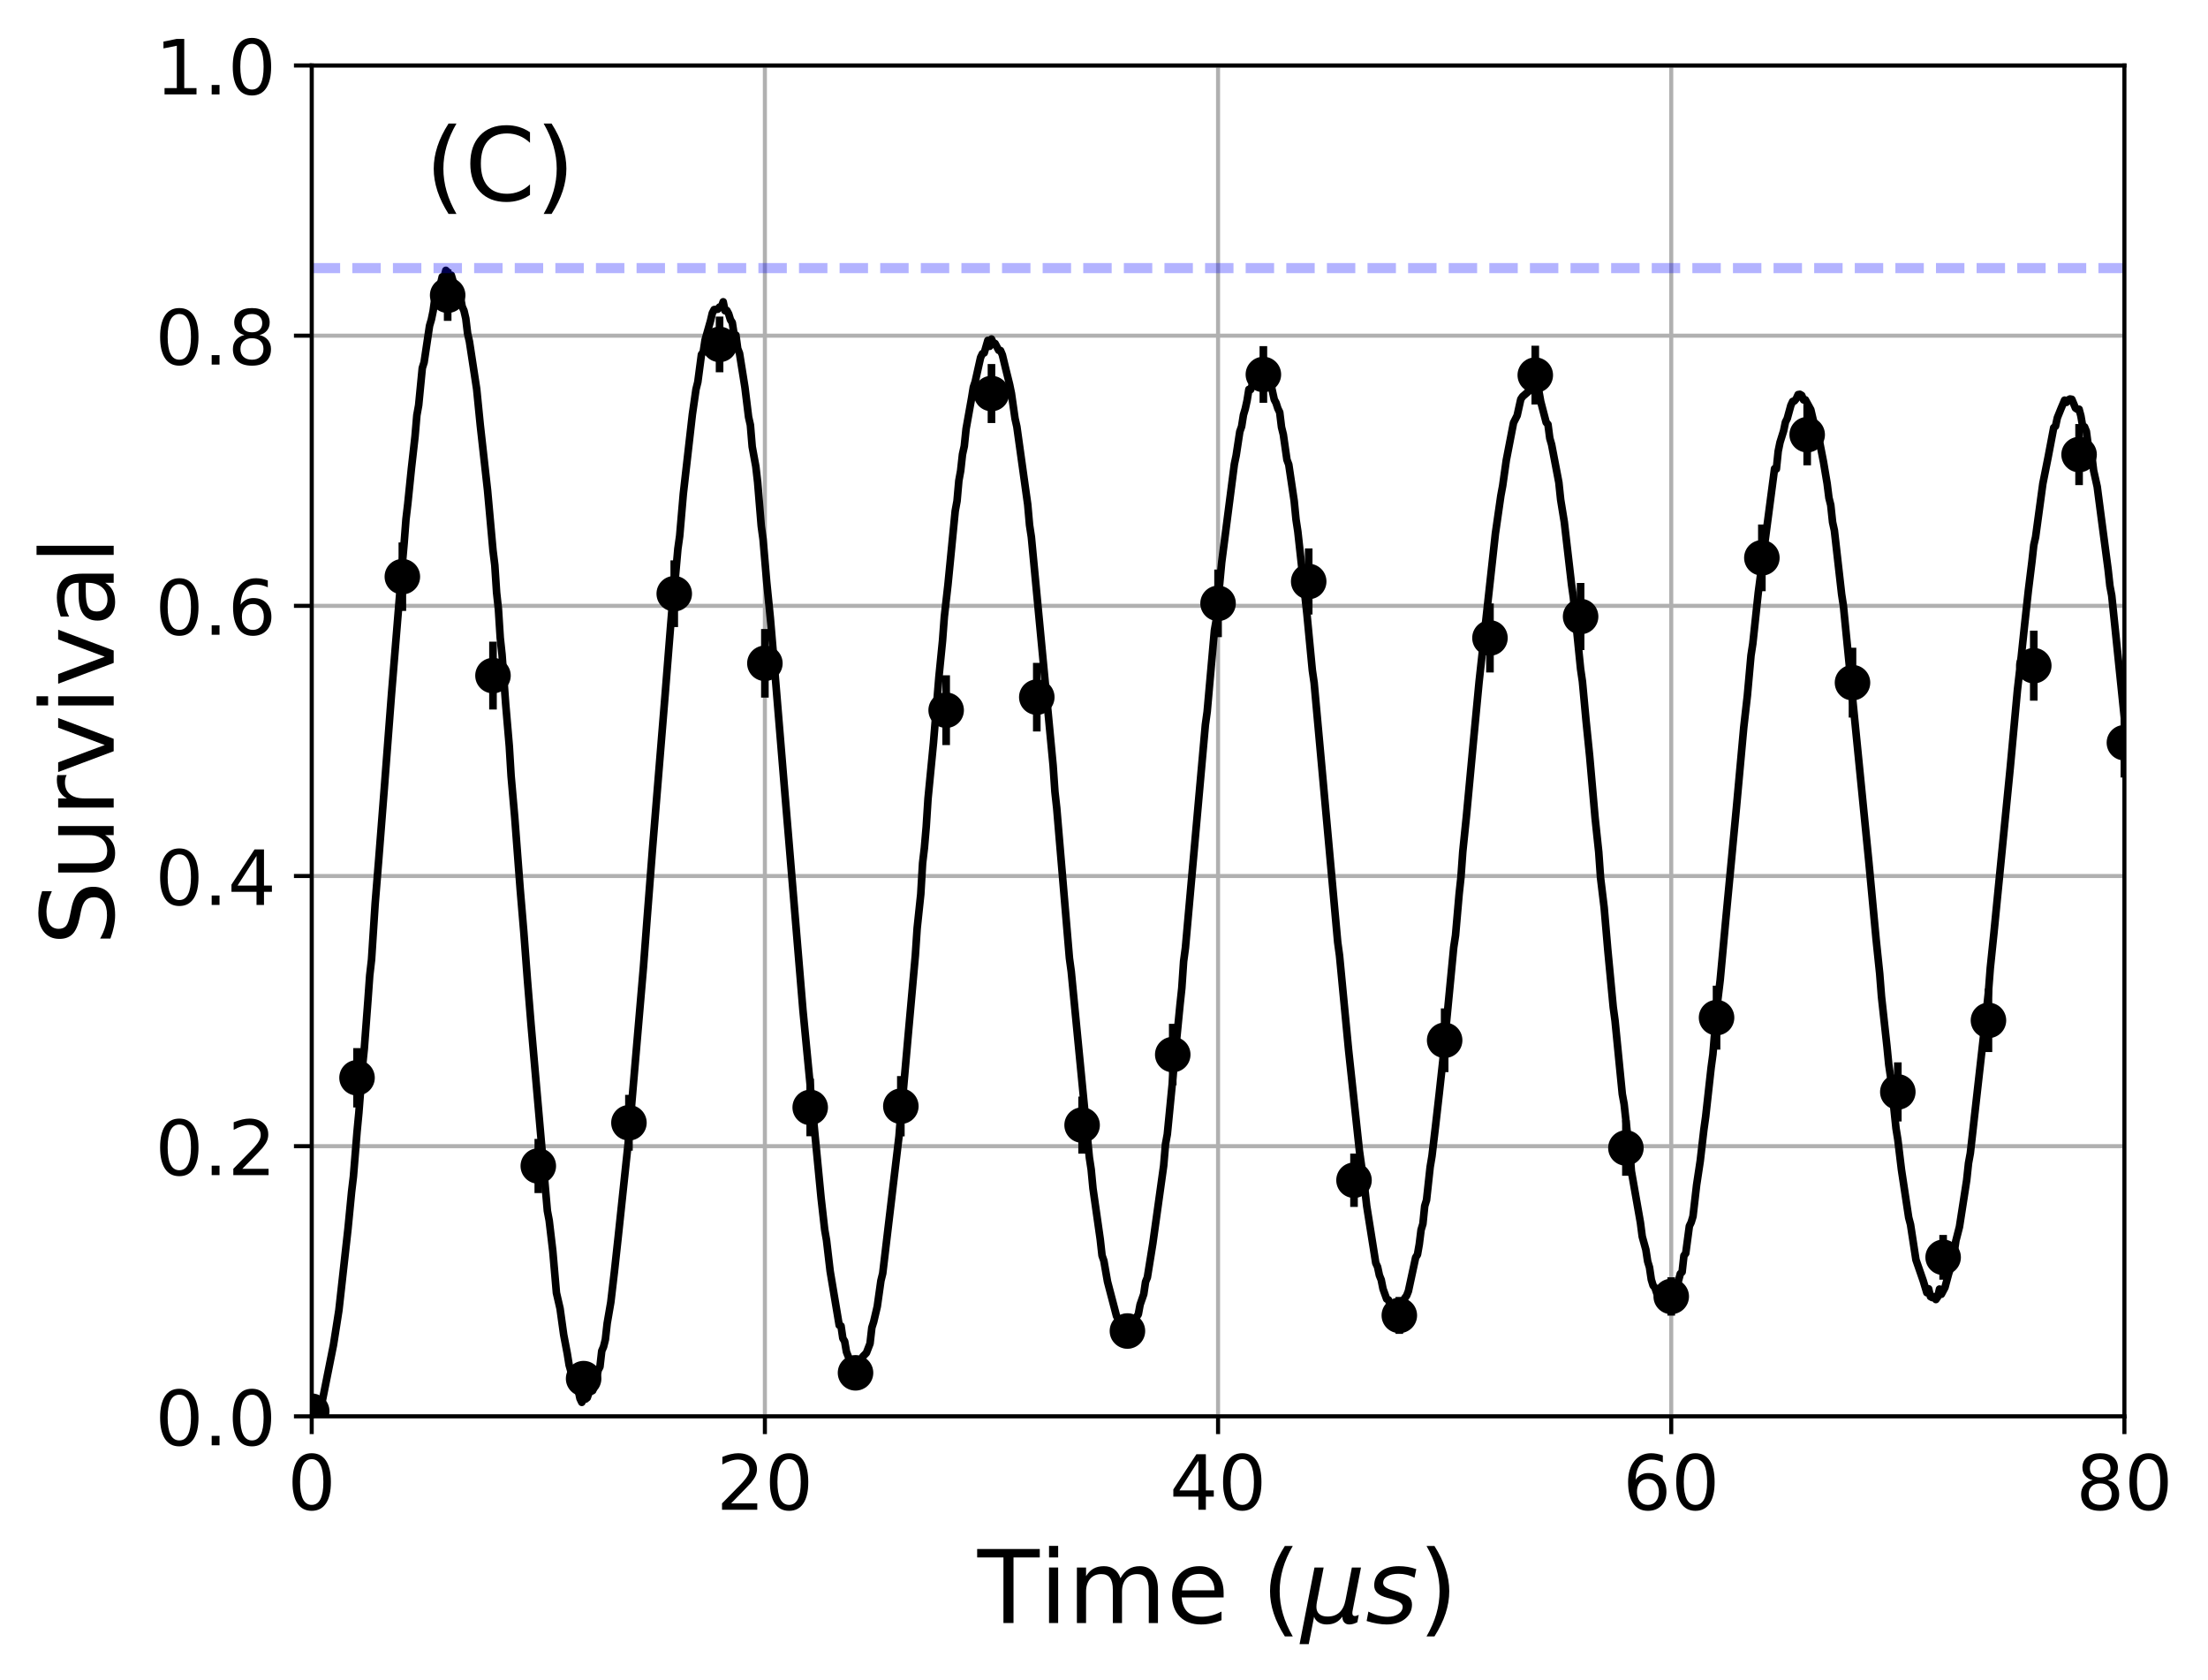 <?xml version="1.0" encoding="utf-8" standalone="no"?>
<!DOCTYPE svg PUBLIC "-//W3C//DTD SVG 1.1//EN"
  "http://www.w3.org/Graphics/SVG/1.1/DTD/svg11.dtd">
<!-- Created with matplotlib (http://matplotlib.org/) -->
<svg height="331pt" version="1.1" viewBox="0 0 435 331" width="435pt" xmlns="http://www.w3.org/2000/svg" xmlns:xlink="http://www.w3.org/1999/xlink">
 <defs>
  <style type="text/css">
*{stroke-linecap:butt;stroke-linejoin:round;}
  </style>
 </defs>
 <g id="figure_1">
  <g id="patch_1">
   <path d="M 0 331.128 
L 435.275 331.128 
L 435.275 0 
L 0 0 
z
" style="fill:none;"/>
  </g>
  <g id="axes_1">
   <g id="patch_2">
    <path d="M 61.411 279.011 
L 418.531 279.011 
L 418.531 12.899 
L 61.411 12.899 
z
" style="fill:none;"/>
   </g>
   <g id="matplotlib.axis_1">
    <g id="xtick_1">
     <g id="line2d_1">
      <path clip-path="url(#pb5defbf27b)" d="M 61.411 279.011 
L 61.411 12.899 
" style="fill:none;stroke:#b0b0b0;stroke-linecap:square;stroke-width:0.8;"/>
     </g>
     <g id="line2d_2">
      <defs>
       <path d="M 0 0 
L 0 3.5 
" id="m1eb663ecff" style="stroke:#000000;stroke-width:0.8;"/>
      </defs>
      <g>
       <use style="stroke:#000000;stroke-width:0.8;" x="61.411" xlink:href="#m1eb663ecff" y="279.011"/>
      </g>
     </g>
     <g id="text_1">
      <!-- 0 -->
      <defs>
       <path d="M 31.781 66.406 
Q 24.172 66.406 20.328 58.906 
Q 16.5 51.422 16.5 36.375 
Q 16.5 21.391 20.328 13.891 
Q 24.172 6.391 31.781 6.391 
Q 39.453 6.391 43.281 13.891 
Q 47.125 21.391 47.125 36.375 
Q 47.125 51.422 43.281 58.906 
Q 39.453 66.406 31.781 66.406 
M 31.781 74.219 
Q 44.047 74.219 50.516 64.516 
Q 56.984 54.828 56.984 36.375 
Q 56.984 17.969 50.516 8.266 
Q 44.047 -1.422 31.781 -1.422 
Q 19.531 -1.422 13.062 8.266 
Q 6.594 17.969 6.594 36.375 
Q 6.594 54.828 13.062 64.516 
Q 19.531 74.219 31.781 74.219 
" id="DejaVuSans-30"/>
      </defs>
      <g transform="translate(56.639 297.408)scale(0.15 -0.15)">
       <use xlink:href="#DejaVuSans-30"/>
      </g>
     </g>
    </g>
    <g id="xtick_2">
     <g id="line2d_3">
      <path clip-path="url(#pb5defbf27b)" d="M 150.691 279.011 
L 150.691 12.899 
" style="fill:none;stroke:#b0b0b0;stroke-linecap:square;stroke-width:0.8;"/>
     </g>
     <g id="line2d_4">
      <g>
       <use style="stroke:#000000;stroke-width:0.8;" x="150.691" xlink:href="#m1eb663ecff" y="279.011"/>
      </g>
     </g>
     <g id="text_2">
      <!-- 20 -->
      <defs>
       <path d="M 19.188 8.297 
L 53.609 8.297 
L 53.609 0 
L 7.328 0 
L 7.328 8.297 
Q 12.938 14.109 22.625 23.891 
Q 32.328 33.688 34.812 36.531 
Q 39.547 41.844 41.422 45.531 
Q 43.312 49.219 43.312 52.781 
Q 43.312 58.594 39.234 62.25 
Q 35.156 65.922 28.609 65.922 
Q 23.969 65.922 18.812 64.312 
Q 13.672 62.703 7.812 59.422 
L 7.812 69.391 
Q 13.766 71.781 18.938 73 
Q 24.125 74.219 28.422 74.219 
Q 39.75 74.219 46.484 68.547 
Q 53.219 62.891 53.219 53.422 
Q 53.219 48.922 51.531 44.891 
Q 49.859 40.875 45.406 35.406 
Q 44.188 33.984 37.641 27.219 
Q 31.109 20.453 19.188 8.297 
" id="DejaVuSans-32"/>
      </defs>
      <g transform="translate(141.147 297.408)scale(0.15 -0.15)">
       <use xlink:href="#DejaVuSans-32"/>
       <use x="63.623" xlink:href="#DejaVuSans-30"/>
      </g>
     </g>
    </g>
    <g id="xtick_3">
     <g id="line2d_5">
      <path clip-path="url(#pb5defbf27b)" d="M 239.971 279.011 
L 239.971 12.899 
" style="fill:none;stroke:#b0b0b0;stroke-linecap:square;stroke-width:0.8;"/>
     </g>
     <g id="line2d_6">
      <g>
       <use style="stroke:#000000;stroke-width:0.8;" x="239.971" xlink:href="#m1eb663ecff" y="279.011"/>
      </g>
     </g>
     <g id="text_3">
      <!-- 40 -->
      <defs>
       <path d="M 37.797 64.312 
L 12.891 25.391 
L 37.797 25.391 
z
M 35.203 72.906 
L 47.609 72.906 
L 47.609 25.391 
L 58.016 25.391 
L 58.016 17.188 
L 47.609 17.188 
L 47.609 0 
L 37.797 0 
L 37.797 17.188 
L 4.891 17.188 
L 4.891 26.703 
z
" id="DejaVuSans-34"/>
      </defs>
      <g transform="translate(230.427 297.408)scale(0.15 -0.15)">
       <use xlink:href="#DejaVuSans-34"/>
       <use x="63.623" xlink:href="#DejaVuSans-30"/>
      </g>
     </g>
    </g>
    <g id="xtick_4">
     <g id="line2d_7">
      <path clip-path="url(#pb5defbf27b)" d="M 329.251 279.011 
L 329.251 12.899 
" style="fill:none;stroke:#b0b0b0;stroke-linecap:square;stroke-width:0.8;"/>
     </g>
     <g id="line2d_8">
      <g>
       <use style="stroke:#000000;stroke-width:0.8;" x="329.251" xlink:href="#m1eb663ecff" y="279.011"/>
      </g>
     </g>
     <g id="text_4">
      <!-- 60 -->
      <defs>
       <path d="M 33.016 40.375 
Q 26.375 40.375 22.484 35.828 
Q 18.609 31.297 18.609 23.391 
Q 18.609 15.531 22.484 10.953 
Q 26.375 6.391 33.016 6.391 
Q 39.656 6.391 43.531 10.953 
Q 47.406 15.531 47.406 23.391 
Q 47.406 31.297 43.531 35.828 
Q 39.656 40.375 33.016 40.375 
M 52.594 71.297 
L 52.594 62.312 
Q 48.875 64.062 45.094 64.984 
Q 41.312 65.922 37.594 65.922 
Q 27.828 65.922 22.672 59.328 
Q 17.531 52.734 16.797 39.406 
Q 19.672 43.656 24.016 45.922 
Q 28.375 48.188 33.594 48.188 
Q 44.578 48.188 50.953 41.516 
Q 57.328 34.859 57.328 23.391 
Q 57.328 12.156 50.688 5.359 
Q 44.047 -1.422 33.016 -1.422 
Q 20.359 -1.422 13.672 8.266 
Q 6.984 17.969 6.984 36.375 
Q 6.984 53.656 15.188 63.938 
Q 23.391 74.219 37.203 74.219 
Q 40.922 74.219 44.703 73.484 
Q 48.484 72.75 52.594 71.297 
" id="DejaVuSans-36"/>
      </defs>
      <g transform="translate(319.707 297.408)scale(0.15 -0.15)">
       <use xlink:href="#DejaVuSans-36"/>
       <use x="63.623" xlink:href="#DejaVuSans-30"/>
      </g>
     </g>
    </g>
    <g id="xtick_5">
     <g id="line2d_9">
      <path clip-path="url(#pb5defbf27b)" d="M 418.531 279.011 
L 418.531 12.899 
" style="fill:none;stroke:#b0b0b0;stroke-linecap:square;stroke-width:0.8;"/>
     </g>
     <g id="line2d_10">
      <g>
       <use style="stroke:#000000;stroke-width:0.8;" x="418.531" xlink:href="#m1eb663ecff" y="279.011"/>
      </g>
     </g>
     <g id="text_5">
      <!-- 80 -->
      <defs>
       <path d="M 31.781 34.625 
Q 24.75 34.625 20.719 30.859 
Q 16.703 27.094 16.703 20.516 
Q 16.703 13.922 20.719 10.156 
Q 24.75 6.391 31.781 6.391 
Q 38.812 6.391 42.859 10.172 
Q 46.922 13.969 46.922 20.516 
Q 46.922 27.094 42.891 30.859 
Q 38.875 34.625 31.781 34.625 
M 21.922 38.812 
Q 15.578 40.375 12.031 44.719 
Q 8.5 49.078 8.5 55.328 
Q 8.5 64.062 14.719 69.141 
Q 20.953 74.219 31.781 74.219 
Q 42.672 74.219 48.875 69.141 
Q 55.078 64.062 55.078 55.328 
Q 55.078 49.078 51.531 44.719 
Q 48 40.375 41.703 38.812 
Q 48.828 37.156 52.797 32.312 
Q 56.781 27.484 56.781 20.516 
Q 56.781 9.906 50.312 4.234 
Q 43.844 -1.422 31.781 -1.422 
Q 19.734 -1.422 13.25 4.234 
Q 6.781 9.906 6.781 20.516 
Q 6.781 27.484 10.781 32.312 
Q 14.797 37.156 21.922 38.812 
M 18.312 54.391 
Q 18.312 48.734 21.844 45.562 
Q 25.391 42.391 31.781 42.391 
Q 38.141 42.391 41.719 45.562 
Q 45.312 48.734 45.312 54.391 
Q 45.312 60.062 41.719 63.234 
Q 38.141 66.406 31.781 66.406 
Q 25.391 66.406 21.844 63.234 
Q 18.312 60.062 18.312 54.391 
" id="DejaVuSans-38"/>
      </defs>
      <g transform="translate(408.987 297.408)scale(0.15 -0.15)">
       <use xlink:href="#DejaVuSans-38"/>
       <use x="63.623" xlink:href="#DejaVuSans-30"/>
      </g>
     </g>
    </g>
    <g id="text_6">
     <!-- Time ($\mu s$) -->
     <defs>
      <path d="M -0.297 72.906 
L 61.375 72.906 
L 61.375 64.594 
L 35.5 64.594 
L 35.5 0 
L 25.594 0 
L 25.594 64.594 
L -0.297 64.594 
z
" id="DejaVuSans-54"/>
      <path d="M 9.422 54.688 
L 18.406 54.688 
L 18.406 0 
L 9.422 0 
z
M 9.422 75.984 
L 18.406 75.984 
L 18.406 64.594 
L 9.422 64.594 
z
" id="DejaVuSans-69"/>
      <path d="M 52 44.188 
Q 55.375 50.25 60.062 53.125 
Q 64.75 56 71.094 56 
Q 79.641 56 84.281 50.016 
Q 88.922 44.047 88.922 33.016 
L 88.922 0 
L 79.891 0 
L 79.891 32.719 
Q 79.891 40.578 77.094 44.375 
Q 74.312 48.188 68.609 48.188 
Q 61.625 48.188 57.562 43.547 
Q 53.516 38.922 53.516 30.906 
L 53.516 0 
L 44.484 0 
L 44.484 32.719 
Q 44.484 40.625 41.703 44.406 
Q 38.922 48.188 33.109 48.188 
Q 26.219 48.188 22.156 43.531 
Q 18.109 38.875 18.109 30.906 
L 18.109 0 
L 9.078 0 
L 9.078 54.688 
L 18.109 54.688 
L 18.109 46.188 
Q 21.188 51.219 25.484 53.609 
Q 29.781 56 35.688 56 
Q 41.656 56 45.828 52.969 
Q 50 49.953 52 44.188 
" id="DejaVuSans-6d"/>
      <path d="M 56.203 29.594 
L 56.203 25.203 
L 14.891 25.203 
Q 15.484 15.922 20.484 11.062 
Q 25.484 6.203 34.422 6.203 
Q 39.594 6.203 44.453 7.469 
Q 49.312 8.734 54.109 11.281 
L 54.109 2.781 
Q 49.266 0.734 44.188 -0.344 
Q 39.109 -1.422 33.891 -1.422 
Q 20.797 -1.422 13.156 6.188 
Q 5.516 13.812 5.516 26.812 
Q 5.516 40.234 12.766 48.109 
Q 20.016 56 32.328 56 
Q 43.359 56 49.781 48.891 
Q 56.203 41.797 56.203 29.594 
M 47.219 32.234 
Q 47.125 39.594 43.094 43.984 
Q 39.062 48.391 32.422 48.391 
Q 24.906 48.391 20.391 44.141 
Q 15.875 39.891 15.188 32.172 
z
" id="DejaVuSans-65"/>
      <path id="DejaVuSans-20"/>
      <path d="M 31 75.875 
Q 24.469 64.656 21.281 53.656 
Q 18.109 42.672 18.109 31.391 
Q 18.109 20.125 21.312 9.062 
Q 24.516 -2 31 -13.188 
L 23.188 -13.188 
Q 15.875 -1.703 12.234 9.375 
Q 8.594 20.453 8.594 31.391 
Q 8.594 42.281 12.203 53.312 
Q 15.828 64.359 23.188 75.875 
z
" id="DejaVuSans-28"/>
      <path d="M -1.312 -20.797 
L 13.375 54.688 
L 22.406 54.688 
L 15.766 20.656 
Q 15.578 19.625 15.422 18.359 
Q 15.281 17.094 15.281 15.828 
Q 15.281 11.281 18.141 8.828 
Q 21 6.391 26.312 6.391 
Q 33.547 6.391 37.984 10.484 
Q 42.438 14.594 44 22.797 
L 50.203 54.688 
L 59.188 54.688 
L 51.031 12.641 
Q 50.828 11.719 50.75 11.031 
Q 50.688 10.359 50.688 9.812 
Q 50.688 8.297 51.297 7.594 
Q 51.906 6.891 53.219 6.891 
Q 53.719 6.891 54.562 7.125 
Q 55.422 7.375 56.984 8.016 
L 55.609 0.781 
Q 53.469 -0.297 51.516 -0.859 
Q 49.562 -1.422 47.703 -1.422 
Q 44.484 -1.422 42.656 0.625 
Q 40.828 2.688 40.828 6.297 
Q 38.094 2.391 34.297 0.484 
Q 30.516 -1.422 25.391 -1.422 
Q 20.844 -1.422 17.453 0.672 
Q 14.062 2.781 12.984 6.203 
L 7.719 -20.797 
z
" id="DejaVuSans-Oblique-3bc"/>
      <path d="M 50 53.078 
L 48.297 44.578 
Q 44.734 46.531 40.766 47.5 
Q 36.812 48.484 32.625 48.484 
Q 25.531 48.484 21.453 46.062 
Q 17.391 43.656 17.391 39.5 
Q 17.391 34.672 26.859 32.078 
Q 27.594 31.891 27.938 31.781 
L 30.812 30.906 
Q 39.797 28.422 42.797 25.688 
Q 45.797 22.953 45.797 18.219 
Q 45.797 9.516 38.891 4.047 
Q 31.984 -1.422 20.797 -1.422 
Q 16.453 -1.422 11.672 -0.578 
Q 6.891 0.25 1.125 2 
L 2.875 11.281 
Q 7.812 8.734 12.594 7.422 
Q 17.391 6.109 21.781 6.109 
Q 28.375 6.109 32.5 8.938 
Q 36.625 11.766 36.625 16.109 
Q 36.625 20.797 25.781 23.688 
L 24.859 23.922 
L 21.781 24.703 
Q 14.938 26.516 11.766 29.469 
Q 8.594 32.422 8.594 37.016 
Q 8.594 45.75 15.156 50.875 
Q 21.734 56 33.016 56 
Q 37.453 56 41.672 55.266 
Q 45.906 54.547 50 53.078 
" id="DejaVuSans-Oblique-73"/>
      <path d="M 8.016 75.875 
L 15.828 75.875 
Q 23.141 64.359 26.781 53.312 
Q 30.422 42.281 30.422 31.391 
Q 30.422 20.453 26.781 9.375 
Q 23.141 -1.703 15.828 -13.188 
L 8.016 -13.188 
Q 14.5 -2 17.703 9.062 
Q 20.906 20.125 20.906 31.391 
Q 20.906 42.672 17.703 53.656 
Q 14.5 64.656 8.016 75.875 
" id="DejaVuSans-29"/>
     </defs>
     <g transform="translate(192.571 319.728)scale(0.2 -0.2)">
      <use transform="translate(0 0.016)" xlink:href="#DejaVuSans-54"/>
      <use transform="translate(61.084 0.016)" xlink:href="#DejaVuSans-69"/>
      <use transform="translate(88.867 0.016)" xlink:href="#DejaVuSans-6d"/>
      <use transform="translate(186.279 0.016)" xlink:href="#DejaVuSans-65"/>
      <use transform="translate(247.803 0.016)" xlink:href="#DejaVuSans-20"/>
      <use transform="translate(279.59 0.016)" xlink:href="#DejaVuSans-28"/>
      <use transform="translate(318.604 0.016)" xlink:href="#DejaVuSans-Oblique-3bc"/>
      <use transform="translate(382.227 0.016)" xlink:href="#DejaVuSans-Oblique-73"/>
      <use transform="translate(434.326 0.016)" xlink:href="#DejaVuSans-29"/>
     </g>
    </g>
   </g>
   <g id="matplotlib.axis_2">
    <g id="ytick_1">
     <g id="line2d_11">
      <path clip-path="url(#pb5defbf27b)" d="M 61.411 279.011 
L 418.531 279.011 
" style="fill:none;stroke:#b0b0b0;stroke-linecap:square;stroke-width:0.8;"/>
     </g>
     <g id="line2d_12">
      <defs>
       <path d="M 0 0 
L -3.5 0 
" id="m963367c23c" style="stroke:#000000;stroke-width:0.8;"/>
      </defs>
      <g>
       <use style="stroke:#000000;stroke-width:0.8;" x="61.411" xlink:href="#m963367c23c" y="279.011"/>
      </g>
     </g>
     <g id="text_7">
      <!-- 0.0 -->
      <defs>
       <path d="M 10.688 12.406 
L 21 12.406 
L 21 0 
L 10.688 0 
z
" id="DejaVuSans-2e"/>
      </defs>
      <g transform="translate(30.556 284.71)scale(0.15 -0.15)">
       <use xlink:href="#DejaVuSans-30"/>
       <use x="63.623" xlink:href="#DejaVuSans-2e"/>
       <use x="95.41" xlink:href="#DejaVuSans-30"/>
      </g>
     </g>
    </g>
    <g id="ytick_2">
     <g id="line2d_13">
      <path clip-path="url(#pb5defbf27b)" d="M 61.411 225.788 
L 418.531 225.788 
" style="fill:none;stroke:#b0b0b0;stroke-linecap:square;stroke-width:0.8;"/>
     </g>
     <g id="line2d_14">
      <g>
       <use style="stroke:#000000;stroke-width:0.8;" x="61.411" xlink:href="#m963367c23c" y="225.788"/>
      </g>
     </g>
     <g id="text_8">
      <!-- 0.2 -->
      <g transform="translate(30.556 231.487)scale(0.15 -0.15)">
       <use xlink:href="#DejaVuSans-30"/>
       <use x="63.623" xlink:href="#DejaVuSans-2e"/>
       <use x="95.41" xlink:href="#DejaVuSans-32"/>
      </g>
     </g>
    </g>
    <g id="ytick_3">
     <g id="line2d_15">
      <path clip-path="url(#pb5defbf27b)" d="M 61.411 172.566 
L 418.531 172.566 
" style="fill:none;stroke:#b0b0b0;stroke-linecap:square;stroke-width:0.8;"/>
     </g>
     <g id="line2d_16">
      <g>
       <use style="stroke:#000000;stroke-width:0.8;" x="61.411" xlink:href="#m963367c23c" y="172.566"/>
      </g>
     </g>
     <g id="text_9">
      <!-- 0.4 -->
      <g transform="translate(30.556 178.265)scale(0.15 -0.15)">
       <use xlink:href="#DejaVuSans-30"/>
       <use x="63.623" xlink:href="#DejaVuSans-2e"/>
       <use x="95.41" xlink:href="#DejaVuSans-34"/>
      </g>
     </g>
    </g>
    <g id="ytick_4">
     <g id="line2d_17">
      <path clip-path="url(#pb5defbf27b)" d="M 61.411 119.344 
L 418.531 119.344 
" style="fill:none;stroke:#b0b0b0;stroke-linecap:square;stroke-width:0.8;"/>
     </g>
     <g id="line2d_18">
      <g>
       <use style="stroke:#000000;stroke-width:0.8;" x="61.411" xlink:href="#m963367c23c" y="119.344"/>
      </g>
     </g>
     <g id="text_10">
      <!-- 0.6 -->
      <g transform="translate(30.556 125.042)scale(0.15 -0.15)">
       <use xlink:href="#DejaVuSans-30"/>
       <use x="63.623" xlink:href="#DejaVuSans-2e"/>
       <use x="95.41" xlink:href="#DejaVuSans-36"/>
      </g>
     </g>
    </g>
    <g id="ytick_5">
     <g id="line2d_19">
      <path clip-path="url(#pb5defbf27b)" d="M 61.411 66.121 
L 418.531 66.121 
" style="fill:none;stroke:#b0b0b0;stroke-linecap:square;stroke-width:0.8;"/>
     </g>
     <g id="line2d_20">
      <g>
       <use style="stroke:#000000;stroke-width:0.8;" x="61.411" xlink:href="#m963367c23c" y="66.121"/>
      </g>
     </g>
     <g id="text_11">
      <!-- 0.8 -->
      <g transform="translate(30.556 71.82)scale(0.15 -0.15)">
       <use xlink:href="#DejaVuSans-30"/>
       <use x="63.623" xlink:href="#DejaVuSans-2e"/>
       <use x="95.41" xlink:href="#DejaVuSans-38"/>
      </g>
     </g>
    </g>
    <g id="ytick_6">
     <g id="line2d_21">
      <path clip-path="url(#pb5defbf27b)" d="M 61.411 12.899 
L 418.531 12.899 
" style="fill:none;stroke:#b0b0b0;stroke-linecap:square;stroke-width:0.8;"/>
     </g>
     <g id="line2d_22">
      <g>
       <use style="stroke:#000000;stroke-width:0.8;" x="61.411" xlink:href="#m963367c23c" y="12.899"/>
      </g>
     </g>
     <g id="text_12">
      <!-- 1.0 -->
      <defs>
       <path d="M 12.406 8.297 
L 28.516 8.297 
L 28.516 63.922 
L 10.984 60.406 
L 10.984 69.391 
L 28.422 72.906 
L 38.281 72.906 
L 38.281 8.297 
L 54.391 8.297 
L 54.391 0 
L 12.406 0 
z
" id="DejaVuSans-31"/>
      </defs>
      <g transform="translate(30.556 18.598)scale(0.15 -0.15)">
       <use xlink:href="#DejaVuSans-31"/>
       <use x="63.623" xlink:href="#DejaVuSans-2e"/>
       <use x="95.41" xlink:href="#DejaVuSans-30"/>
      </g>
     </g>
    </g>
    <g id="text_13">
     <!-- Survival -->
     <defs>
      <path d="M 53.516 70.516 
L 53.516 60.891 
Q 47.906 63.578 42.922 64.891 
Q 37.938 66.219 33.297 66.219 
Q 25.25 66.219 20.875 63.094 
Q 16.5 59.969 16.5 54.203 
Q 16.5 49.359 19.406 46.891 
Q 22.312 44.438 30.422 42.922 
L 36.375 41.703 
Q 47.406 39.594 52.656 34.297 
Q 57.906 29 57.906 20.125 
Q 57.906 9.516 50.797 4.047 
Q 43.703 -1.422 29.984 -1.422 
Q 24.812 -1.422 18.969 -0.25 
Q 13.141 0.922 6.891 3.219 
L 6.891 13.375 
Q 12.891 10.016 18.656 8.297 
Q 24.422 6.594 29.984 6.594 
Q 38.422 6.594 43.016 9.906 
Q 47.609 13.234 47.609 19.391 
Q 47.609 24.75 44.312 27.781 
Q 41.016 30.812 33.5 32.328 
L 27.484 33.5 
Q 16.453 35.688 11.516 40.375 
Q 6.594 45.062 6.594 53.422 
Q 6.594 63.094 13.406 68.656 
Q 20.219 74.219 32.172 74.219 
Q 37.312 74.219 42.625 73.281 
Q 47.953 72.359 53.516 70.516 
" id="DejaVuSans-53"/>
      <path d="M 8.5 21.578 
L 8.5 54.688 
L 17.484 54.688 
L 17.484 21.922 
Q 17.484 14.156 20.5 10.266 
Q 23.531 6.391 29.594 6.391 
Q 36.859 6.391 41.078 11.031 
Q 45.312 15.672 45.312 23.688 
L 45.312 54.688 
L 54.297 54.688 
L 54.297 0 
L 45.312 0 
L 45.312 8.406 
Q 42.047 3.422 37.719 1 
Q 33.406 -1.422 27.688 -1.422 
Q 18.266 -1.422 13.375 4.438 
Q 8.5 10.297 8.5 21.578 
M 31.109 56 
z
" id="DejaVuSans-75"/>
      <path d="M 41.109 46.297 
Q 39.594 47.172 37.812 47.578 
Q 36.031 48 33.891 48 
Q 26.266 48 22.188 43.047 
Q 18.109 38.094 18.109 28.812 
L 18.109 0 
L 9.078 0 
L 9.078 54.688 
L 18.109 54.688 
L 18.109 46.188 
Q 20.953 51.172 25.484 53.578 
Q 30.031 56 36.531 56 
Q 37.453 56 38.578 55.875 
Q 39.703 55.766 41.062 55.516 
z
" id="DejaVuSans-72"/>
      <path d="M 2.984 54.688 
L 12.5 54.688 
L 29.594 8.797 
L 46.688 54.688 
L 56.203 54.688 
L 35.688 0 
L 23.484 0 
z
" id="DejaVuSans-76"/>
      <path d="M 34.281 27.484 
Q 23.391 27.484 19.188 25 
Q 14.984 22.516 14.984 16.5 
Q 14.984 11.719 18.141 8.906 
Q 21.297 6.109 26.703 6.109 
Q 34.188 6.109 38.703 11.406 
Q 43.219 16.703 43.219 25.484 
L 43.219 27.484 
z
M 52.203 31.203 
L 52.203 0 
L 43.219 0 
L 43.219 8.297 
Q 40.141 3.328 35.547 0.953 
Q 30.953 -1.422 24.312 -1.422 
Q 15.922 -1.422 10.953 3.297 
Q 6 8.016 6 15.922 
Q 6 25.141 12.172 29.828 
Q 18.359 34.516 30.609 34.516 
L 43.219 34.516 
L 43.219 35.406 
Q 43.219 41.609 39.141 45 
Q 35.062 48.391 27.688 48.391 
Q 23 48.391 18.547 47.266 
Q 14.109 46.141 10.016 43.891 
L 10.016 52.203 
Q 14.938 54.109 19.578 55.047 
Q 24.219 56 28.609 56 
Q 40.484 56 46.344 49.844 
Q 52.203 43.703 52.203 31.203 
" id="DejaVuSans-61"/>
      <path d="M 9.422 75.984 
L 18.406 75.984 
L 18.406 0 
L 9.422 0 
z
" id="DejaVuSans-6c"/>
     </defs>
     <g transform="translate(22.397 186.274)rotate(-90)scale(0.2 -0.2)">
      <use xlink:href="#DejaVuSans-53"/>
      <use x="63.477" xlink:href="#DejaVuSans-75"/>
      <use x="126.855" xlink:href="#DejaVuSans-72"/>
      <use x="167.969" xlink:href="#DejaVuSans-76"/>
      <use x="227.148" xlink:href="#DejaVuSans-69"/>
      <use x="254.932" xlink:href="#DejaVuSans-76"/>
      <use x="314.111" xlink:href="#DejaVuSans-61"/>
      <use x="375.391" xlink:href="#DejaVuSans-6c"/>
     </g>
    </g>
   </g>
   <g id="LineCollection_1">
    <path clip-path="url(#pb5defbf27b)" d="M 61.411 278.753 
L 61.411 277.248 
" style="fill:none;stroke:#000000;stroke-width:1.5;"/>
    <path clip-path="url(#pb5defbf27b)" d="M 70.339 218.157 
L 70.339 206.467 
" style="fill:none;stroke:#000000;stroke-width:1.5;"/>
    <path clip-path="url(#pb5defbf27b)" d="M 79.267 120.345 
L 79.267 106.854 
" style="fill:none;stroke:#000000;stroke-width:1.5;"/>
    <path clip-path="url(#pb5defbf27b)" d="M 88.195 63.209 
L 88.195 53.107 
" style="fill:none;stroke:#000000;stroke-width:1.5;"/>
    <path clip-path="url(#pb5defbf27b)" d="M 97.123 139.77 
L 97.123 126.409 
" style="fill:none;stroke:#000000;stroke-width:1.5;"/>
    <path clip-path="url(#pb5defbf27b)" d="M 106.051 235.026 
L 106.051 224.356 
" style="fill:none;stroke:#000000;stroke-width:1.5;"/>
    <path clip-path="url(#pb5defbf27b)" d="M 114.979 273.816 
L 114.979 269.343 
" style="fill:none;stroke:#000000;stroke-width:1.5;"/>
    <path clip-path="url(#pb5defbf27b)" d="M 123.907 226.673 
L 123.907 215.677 
" style="fill:none;stroke:#000000;stroke-width:1.5;"/>
    <path clip-path="url(#pb5defbf27b)" d="M 132.835 123.531 
L 132.835 110.38 
" style="fill:none;stroke:#000000;stroke-width:1.5;"/>
    <path clip-path="url(#pb5defbf27b)" d="M 141.763 73.335 
L 141.763 62.363 
" style="fill:none;stroke:#000000;stroke-width:1.5;"/>
    <path clip-path="url(#pb5defbf27b)" d="M 150.691 137.423 
L 150.691 123.915 
" style="fill:none;stroke:#000000;stroke-width:1.5;"/>
    <path clip-path="url(#pb5defbf27b)" d="M 159.619 223.834 
L 159.619 212.478 
" style="fill:none;stroke:#000000;stroke-width:1.5;"/>
    <path clip-path="url(#pb5defbf27b)" d="M 168.547 272.801 
L 168.547 268.074 
" style="fill:none;stroke:#000000;stroke-width:1.5;"/>
    <path clip-path="url(#pb5defbf27b)" d="M 177.475 223.854 
L 177.475 211.981 
" style="fill:none;stroke:#000000;stroke-width:1.5;"/>
    <path clip-path="url(#pb5defbf27b)" d="M 186.403 146.78 
L 186.403 133.034 
" style="fill:none;stroke:#000000;stroke-width:1.5;"/>
    <path clip-path="url(#pb5defbf27b)" d="M 195.331 83.339 
L 195.331 71.713 
" style="fill:none;stroke:#000000;stroke-width:1.5;"/>
    <path clip-path="url(#pb5defbf27b)" d="M 204.259 144.095 
L 204.259 130.579 
" style="fill:none;stroke:#000000;stroke-width:1.5;"/>
    <path clip-path="url(#pb5defbf27b)" d="M 213.187 227.26 
L 213.187 216.01 
" style="fill:none;stroke:#000000;stroke-width:1.5;"/>
    <path clip-path="url(#pb5defbf27b)" d="M 222.115 265.542 
L 222.115 258.858 
" style="fill:none;stroke:#000000;stroke-width:1.5;"/>
    <path clip-path="url(#pb5defbf27b)" d="M 231.043 213.794 
L 231.043 201.693 
" style="fill:none;stroke:#000000;stroke-width:1.5;"/>
    <path clip-path="url(#pb5defbf27b)" d="M 239.971 125.513 
L 239.971 112.201 
" style="fill:none;stroke:#000000;stroke-width:1.5;"/>
    <path clip-path="url(#pb5defbf27b)" d="M 248.899 79.358 
L 248.899 68.186 
" style="fill:none;stroke:#000000;stroke-width:1.5;"/>
    <path clip-path="url(#pb5defbf27b)" d="M 257.827 121.062 
L 257.827 108.035 
" style="fill:none;stroke:#000000;stroke-width:1.5;"/>
    <path clip-path="url(#pb5defbf27b)" d="M 266.755 237.751 
L 266.755 227.239 
" style="fill:none;stroke:#000000;stroke-width:1.5;"/>
    <path clip-path="url(#pb5defbf27b)" d="M 275.683 262.759 
L 275.683 255.49 
" style="fill:none;stroke:#000000;stroke-width:1.5;"/>
    <path clip-path="url(#pb5defbf27b)" d="M 284.611 211.202 
L 284.611 198.652 
" style="fill:none;stroke:#000000;stroke-width:1.5;"/>
    <path clip-path="url(#pb5defbf27b)" d="M 293.539 132.476 
L 293.539 118.877 
" style="fill:none;stroke:#000000;stroke-width:1.5;"/>
    <path clip-path="url(#pb5defbf27b)" d="M 302.467 79.686 
L 302.467 68.109 
" style="fill:none;stroke:#000000;stroke-width:1.5;"/>
    <path clip-path="url(#pb5defbf27b)" d="M 311.395 128.067 
L 311.395 114.84 
" style="fill:none;stroke:#000000;stroke-width:1.5;"/>
    <path clip-path="url(#pb5defbf27b)" d="M 320.323 231.622 
L 320.323 220.664 
" style="fill:none;stroke:#000000;stroke-width:1.5;"/>
    <path clip-path="url(#pb5defbf27b)" d="M 329.251 259.167 
L 329.251 251.619 
" style="fill:none;stroke:#000000;stroke-width:1.5;"/>
    <path clip-path="url(#pb5defbf27b)" d="M 338.179 206.768 
L 338.179 194.169 
" style="fill:none;stroke:#000000;stroke-width:1.5;"/>
    <path clip-path="url(#pb5defbf27b)" d="M 347.107 116.459 
L 347.107 103.32 
" style="fill:none;stroke:#000000;stroke-width:1.5;"/>
    <path clip-path="url(#pb5defbf27b)" d="M 356.035 91.666 
L 356.035 79.597 
" style="fill:none;stroke:#000000;stroke-width:1.5;"/>
    <path clip-path="url(#pb5defbf27b)" d="M 364.963 141.36 
L 364.963 127.596 
" style="fill:none;stroke:#000000;stroke-width:1.5;"/>
    <path clip-path="url(#pb5defbf27b)" d="M 373.891 220.923 
L 373.891 209.281 
" style="fill:none;stroke:#000000;stroke-width:1.5;"/>
    <path clip-path="url(#pb5defbf27b)" d="M 382.819 252.086 
L 382.819 243.28 
" style="fill:none;stroke:#000000;stroke-width:1.5;"/>
    <path clip-path="url(#pb5defbf27b)" d="M 391.747 207.249 
L 391.747 194.776 
" style="fill:none;stroke:#000000;stroke-width:1.5;"/>
    <path clip-path="url(#pb5defbf27b)" d="M 400.675 138.023 
L 400.675 124.238 
" style="fill:none;stroke:#000000;stroke-width:1.5;"/>
    <path clip-path="url(#pb5defbf27b)" d="M 409.603 95.563 
L 409.603 83.531 
" style="fill:none;stroke:#000000;stroke-width:1.5;"/>
    <path clip-path="url(#pb5defbf27b)" d="M 418.531 153.171 
L 418.531 139.447 
" style="fill:none;stroke:#000000;stroke-width:1.5;"/>
   </g>
   <g id="line2d_23">
    <path clip-path="url(#pb5defbf27b)" d="M 61.411 278.571 
L 61.768 278.571 
L 62.125 278.57 
L 62.482 277.613 
L 62.839 276.999 
L 63.197 276.67 
L 63.554 275.684 
L 65.696 264.944 
L 66.411 260.391 
L 66.768 258.102 
L 68.553 242.103 
L 69.268 234.773 
L 69.625 231.771 
L 70.339 222.985 
L 70.696 219.238 
L 71.41 210.074 
L 71.767 206.607 
L 72.482 197.131 
L 72.839 192.152 
L 73.196 189.052 
L 73.91 177.995 
L 74.624 169.165 
L 75.696 155.485 
L 77.124 136.81 
L 78.91 115.079 
L 79.624 106.943 
L 79.981 102.287 
L 80.338 99.26 
L 81.053 92.284 
L 81.767 85.963 
L 82.124 81.8 
L 82.481 79.824 
L 83.195 72.508 
L 83.552 71.376 
L 84.624 64.179 
L 84.981 62.965 
L 85.338 61.245 
L 85.695 58.593 
L 86.052 58.77 
L 86.409 57.023 
L 86.766 56.065 
L 87.124 54.527 
L 87.481 54.631 
L 87.838 53.256 
L 88.195 53.588 
L 88.552 54.925 
L 88.909 54.214 
L 89.266 55.429 
L 90.338 57.431 
L 90.695 58.429 
L 91.052 60.394 
L 91.409 61.209 
L 91.766 62.739 
L 92.123 65.71 
L 92.48 67.274 
L 93.909 76.638 
L 94.623 83.789 
L 96.052 96.592 
L 97.123 108.419 
L 97.48 111.316 
L 97.837 116.742 
L 98.194 120.003 
L 98.551 125.637 
L 98.909 128.973 
L 99.623 138.684 
L 100.337 146.998 
L 100.694 152.869 
L 101.408 161.017 
L 102.48 175.131 
L 103.194 183.584 
L 103.908 193.059 
L 104.622 201.822 
L 107.837 238.536 
L 108.194 240.417 
L 108.908 246.455 
L 109.622 254.681 
L 110.336 257.769 
L 111.051 262.924 
L 111.765 266.685 
L 112.122 268.903 
L 113.193 272.614 
L 113.55 273.618 
L 113.908 273.806 
L 114.265 275.507 
L 114.622 276.251 
L 114.979 275.339 
L 115.336 275.625 
L 115.693 275.339 
L 116.05 274.307 
L 116.765 273.931 
L 117.479 271.84 
L 117.836 269.932 
L 118.193 269.26 
L 118.55 266.133 
L 118.907 265.293 
L 119.264 263.87 
L 119.621 260.681 
L 120.336 256.526 
L 121.05 250.447 
L 121.764 243.921 
L 123.907 223.774 
L 126.764 190.528 
L 127.478 181.066 
L 128.549 167.226 
L 131.049 136.682 
L 132.121 123.246 
L 132.478 118.967 
L 132.835 116.147 
L 133.549 108.116 
L 133.906 105.574 
L 134.621 97.264 
L 136.406 81.628 
L 137.12 76.676 
L 137.477 75.26 
L 138.192 69.839 
L 138.549 69.332 
L 138.906 66.975 
L 139.977 63.202 
L 140.334 61.686 
L 140.692 60.988 
L 141.406 60.91 
L 141.763 60.477 
L 142.12 60.459 
L 142.477 59.457 
L 142.834 61.209 
L 143.191 61.158 
L 143.549 61.825 
L 143.906 62.986 
L 144.263 63.545 
L 144.62 65.847 
L 144.977 65.995 
L 145.334 68.671 
L 145.691 69.596 
L 146.405 74.068 
L 146.763 76.336 
L 147.477 82.16 
L 147.834 83.728 
L 148.191 87.997 
L 148.905 91.903 
L 149.262 94.992 
L 149.977 103.656 
L 150.334 106.266 
L 151.048 114.653 
L 151.762 121.735 
L 152.477 130.177 
L 154.619 156.136 
L 155.333 164.655 
L 158.19 199.015 
L 161.762 235.989 
L 162.476 242.264 
L 162.833 244.312 
L 163.547 250.406 
L 165.333 261.064 
L 165.69 261.199 
L 166.047 263.642 
L 166.404 264.234 
L 166.761 266.31 
L 167.476 268.144 
L 167.833 268.987 
L 168.547 268.666 
L 168.904 269.131 
L 169.618 267.977 
L 169.975 267.246 
L 170.69 266.512 
L 171.404 264.669 
L 171.761 261.523 
L 172.118 260.403 
L 172.832 257.364 
L 173.547 252.292 
L 173.904 250.849 
L 177.118 223.818 
L 177.475 219.252 
L 177.832 216.281 
L 178.903 204.13 
L 180.332 188.217 
L 180.689 182.86 
L 181.403 176.134 
L 181.76 170.027 
L 182.117 167.024 
L 182.475 162.868 
L 182.832 157.31 
L 183.903 146.333 
L 184.974 133.379 
L 185.689 126.211 
L 186.046 121.471 
L 186.76 115.165 
L 188.189 100.639 
L 188.546 98.702 
L 188.903 94.698 
L 189.26 92.745 
L 189.617 89.509 
L 189.974 87.892 
L 190.331 84.477 
L 191.403 78.478 
L 191.76 76.278 
L 192.117 75.21 
L 193.188 70.418 
L 193.545 69.674 
L 193.902 69.517 
L 194.617 67.051 
L 194.974 68.221 
L 195.331 66.789 
L 195.688 67.563 
L 196.045 67.666 
L 196.759 69.007 
L 197.117 69.06 
L 197.474 69.904 
L 198.188 72.863 
L 198.902 75.743 
L 199.259 77.485 
L 199.973 82.458 
L 200.331 84.053 
L 202.473 99.404 
L 202.83 103.441 
L 203.188 105.776 
L 207.473 150.771 
L 207.83 155.961 
L 208.187 159.185 
L 210.687 188.747 
L 211.044 191.369 
L 214.615 228.02 
L 214.973 230.364 
L 215.33 234.122 
L 216.758 244.135 
L 217.115 247.334 
L 217.472 248.359 
L 218.187 252.457 
L 219.972 259.284 
L 220.329 259.8 
L 220.686 260.991 
L 221.044 261.756 
L 221.401 261.347 
L 221.758 262.113 
L 222.115 262.468 
L 222.472 261.687 
L 222.829 262.573 
L 223.186 260.991 
L 223.543 260.608 
L 223.901 259.466 
L 224.258 258.916 
L 224.615 257 
L 225.329 254.942 
L 225.686 252.518 
L 226.043 251.634 
L 227.115 244.984 
L 229.257 229.609 
L 229.614 225.401 
L 229.972 223.446 
L 232.471 197.984 
L 232.829 194.646 
L 233.186 189.373 
L 233.543 186.703 
L 237.471 142.775 
L 237.828 140.187 
L 239.257 124.172 
L 239.614 122.122 
L 240.685 110.788 
L 243.185 91.422 
L 243.542 89.697 
L 244.256 85.017 
L 244.613 84.008 
L 244.971 81.742 
L 245.328 80.535 
L 245.685 78.92 
L 246.042 76.704 
L 246.399 76.742 
L 246.756 75.673 
L 247.113 75.27 
L 247.47 74.358 
L 247.828 74.652 
L 248.542 73.728 
L 248.899 73.498 
L 250.327 75.461 
L 251.042 78.702 
L 251.399 79.378 
L 251.756 80.479 
L 252.113 81.216 
L 252.47 84.144 
L 252.827 85.591 
L 253.541 90.565 
L 253.899 91.511 
L 254.97 98.696 
L 255.327 102.334 
L 255.684 104.693 
L 257.47 120.869 
L 258.541 132.033 
L 258.898 134.5 
L 260.684 154.109 
L 263.541 185.613 
L 263.898 188.217 
L 265.684 206.831 
L 267.826 226.757 
L 268.898 234.363 
L 269.255 237.553 
L 271.04 248.802 
L 271.397 249.571 
L 271.755 251.233 
L 272.112 252.106 
L 272.469 253.894 
L 273.183 255.887 
L 273.54 256.063 
L 273.897 257.164 
L 274.254 257.538 
L 274.612 257.205 
L 274.969 258.553 
L 275.326 257.323 
L 275.683 258.275 
L 276.04 257.26 
L 276.397 257.323 
L 276.754 255.723 
L 277.111 255.256 
L 277.469 254.351 
L 278.897 247.713 
L 279.254 247.155 
L 279.611 245.121 
L 279.968 242.27 
L 280.325 241.099 
L 280.683 237.571 
L 281.04 236.415 
L 281.754 229.896 
L 282.111 227.762 
L 282.825 221.725 
L 283.54 215.459 
L 284.254 208.967 
L 284.968 201.416 
L 286.397 186.61 
L 286.754 184.264 
L 287.468 176.091 
L 287.825 172.786 
L 288.182 167.778 
L 288.896 160.844 
L 290.325 145.58 
L 291.396 134.32 
L 294.61 105.105 
L 295.682 97.647 
L 296.039 95.715 
L 296.753 90.67 
L 298.181 83.279 
L 298.896 81.864 
L 299.61 78.648 
L 299.967 78.115 
L 301.396 76.885 
L 301.753 76.292 
L 302.11 76.733 
L 302.467 76.657 
L 302.824 77.504 
L 303.181 77.099 
L 303.538 79.099 
L 304.61 83.209 
L 304.967 83.605 
L 305.324 86.33 
L 305.681 87.574 
L 307.109 95.045 
L 307.467 98.439 
L 308.181 102.831 
L 309.609 115.147 
L 309.966 117.644 
L 311.395 131.789 
L 311.752 134.246 
L 312.466 141.936 
L 313.181 148.981 
L 314.252 161.141 
L 314.966 167.832 
L 315.323 172.884 
L 316.037 178.793 
L 316.752 187.115 
L 317.823 198.412 
L 318.18 201.056 
L 319.609 215.531 
L 319.966 217.487 
L 320.68 223.963 
L 321.037 225.799 
L 321.394 230.686 
L 323.18 240.842 
L 323.537 243.597 
L 324.251 246.171 
L 324.608 248.486 
L 324.965 249.651 
L 325.323 252.063 
L 325.68 253.241 
L 326.037 253.663 
L 326.394 254.728 
L 326.751 254.681 
L 327.108 255.847 
L 327.822 257.01 
L 328.18 256.405 
L 329.251 255.847 
L 329.965 254.092 
L 330.322 253.672 
L 331.037 250.923 
L 331.394 250.57 
L 331.751 247.364 
L 332.108 246.895 
L 332.822 241.532 
L 333.179 240.797 
L 333.536 239.618 
L 334.251 233.421 
L 334.965 228.698 
L 335.679 222.524 
L 336.036 219.964 
L 337.108 210.33 
L 337.465 207.675 
L 338.179 198.995 
L 338.893 193.082 
L 339.965 181.49 
L 342.107 158.975 
L 343.536 143.309 
L 344.25 137.037 
L 344.964 129.118 
L 345.321 126.802 
L 346.393 116.771 
L 349.607 92.328 
L 349.964 92.391 
L 350.321 88.911 
L 350.678 87.158 
L 351.392 84.872 
L 351.749 83.155 
L 352.107 82.442 
L 352.821 79.849 
L 353.178 79.081 
L 353.535 78.973 
L 353.892 78.532 
L 354.249 77.734 
L 354.606 77.679 
L 354.964 77.896 
L 355.321 78.778 
L 355.678 78.761 
L 356.749 80.71 
L 357.463 83.766 
L 357.821 83.896 
L 358.535 87.333 
L 359.249 91.004 
L 359.963 95.247 
L 360.32 98.077 
L 360.677 99.492 
L 361.035 102.862 
L 361.392 104.493 
L 362.82 117.056 
L 363.177 119.402 
L 368.177 169.748 
L 369.605 184.954 
L 370.32 191.807 
L 370.677 196.355 
L 371.748 206.099 
L 372.105 209.713 
L 372.462 212.118 
L 373.534 222.274 
L 373.891 224.494 
L 374.605 230.423 
L 376.034 239.86 
L 376.391 241.216 
L 377.462 248.167 
L 378.891 252.292 
L 379.605 254.652 
L 379.962 253.885 
L 380.319 255.419 
L 380.676 255.617 
L 381.033 255.429 
L 381.39 255.995 
L 381.748 255.496 
L 382.105 253.939 
L 382.462 254.961 
L 383.176 253.627 
L 383.89 250.965 
L 384.605 248.672 
L 384.962 246.969 
L 385.319 244.465 
L 386.033 241.676 
L 387.461 232.467 
L 387.819 229.124 
L 388.176 227.175 
L 391.39 198.707 
L 391.747 195.416 
L 392.104 190.729 
L 392.818 183.852 
L 396.032 151.292 
L 397.461 135.876 
L 398.175 129.687 
L 398.889 122.898 
L 399.604 116.372 
L 400.318 110.591 
L 400.675 107.381 
L 401.032 105.806 
L 402.461 95.282 
L 403.532 89.902 
L 404.603 84.249 
L 404.96 83.957 
L 405.317 82.303 
L 406.032 80.526 
L 406.746 78.831 
L 407.103 79.265 
L 407.46 78.787 
L 407.817 78.594 
L 408.174 78.666 
L 408.889 80.386 
L 409.246 80.626 
L 409.603 80.61 
L 409.96 81.952 
L 410.317 84.046 
L 410.674 84.083 
L 411.031 84.966 
L 411.389 87.692 
L 412.103 89.71 
L 412.46 92.672 
L 413.174 95.879 
L 413.888 101.35 
L 415.317 112.166 
L 415.674 115.42 
L 416.031 117.309 
L 418.531 141.522 
L 418.531 141.522 
" style="fill:none;stroke:#000000;stroke-linecap:square;stroke-width:1.5;"/>
   </g>
   <g id="line2d_24">
    <path clip-path="url(#pb5defbf27b)" d="M 61.411 52.816 
L 418.531 52.816 
" style="fill:none;opacity:0.3;stroke:#0000ff;stroke-dasharray:5.6,2.4;stroke-dashoffset:0;stroke-width:2;"/>
   </g>
   <g id="line2d_25">
    <defs>
     <path d="M 0 3 
C 0.796 3 1.559 2.684 2.121 2.121 
C 2.684 1.559 3 0.796 3 0 
C 3 -0.796 2.684 -1.559 2.121 -2.121 
C 1.559 -2.684 0.796 -3 0 -3 
C -0.796 -3 -1.559 -2.684 -2.121 -2.121 
C -2.684 -1.559 -3 -0.796 -3 0 
C -3 0.796 -2.684 1.559 -2.121 2.121 
C -1.559 2.684 -0.796 3 0 3 
z
" id="m896cc65c4d" style="stroke:#000000;"/>
    </defs>
    <g clip-path="url(#pb5defbf27b)">
     <use style="stroke:#000000;" x="61.411" xlink:href="#m896cc65c4d" y="278"/>
     <use style="stroke:#000000;" x="70.339" xlink:href="#m896cc65c4d" y="212.312"/>
     <use style="stroke:#000000;" x="79.267" xlink:href="#m896cc65c4d" y="113.6"/>
     <use style="stroke:#000000;" x="88.195" xlink:href="#m896cc65c4d" y="58.158"/>
     <use style="stroke:#000000;" x="97.123" xlink:href="#m896cc65c4d" y="133.089"/>
     <use style="stroke:#000000;" x="106.051" xlink:href="#m896cc65c4d" y="229.691"/>
     <use style="stroke:#000000;" x="114.979" xlink:href="#m896cc65c4d" y="271.58"/>
     <use style="stroke:#000000;" x="123.907" xlink:href="#m896cc65c4d" y="221.175"/>
     <use style="stroke:#000000;" x="132.835" xlink:href="#m896cc65c4d" y="116.955"/>
     <use style="stroke:#000000;" x="141.763" xlink:href="#m896cc65c4d" y="67.849"/>
     <use style="stroke:#000000;" x="150.691" xlink:href="#m896cc65c4d" y="130.669"/>
     <use style="stroke:#000000;" x="159.619" xlink:href="#m896cc65c4d" y="218.156"/>
     <use style="stroke:#000000;" x="168.547" xlink:href="#m896cc65c4d" y="270.438"/>
     <use style="stroke:#000000;" x="177.475" xlink:href="#m896cc65c4d" y="217.918"/>
     <use style="stroke:#000000;" x="186.403" xlink:href="#m896cc65c4d" y="139.907"/>
     <use style="stroke:#000000;" x="195.331" xlink:href="#m896cc65c4d" y="77.526"/>
     <use style="stroke:#000000;" x="204.259" xlink:href="#m896cc65c4d" y="137.337"/>
     <use style="stroke:#000000;" x="213.187" xlink:href="#m896cc65c4d" y="221.635"/>
     <use style="stroke:#000000;" x="222.115" xlink:href="#m896cc65c4d" y="262.2"/>
     <use style="stroke:#000000;" x="231.043" xlink:href="#m896cc65c4d" y="207.743"/>
     <use style="stroke:#000000;" x="239.971" xlink:href="#m896cc65c4d" y="118.857"/>
     <use style="stroke:#000000;" x="248.899" xlink:href="#m896cc65c4d" y="73.772"/>
     <use style="stroke:#000000;" x="257.827" xlink:href="#m896cc65c4d" y="114.548"/>
     <use style="stroke:#000000;" x="266.755" xlink:href="#m896cc65c4d" y="232.495"/>
     <use style="stroke:#000000;" x="275.683" xlink:href="#m896cc65c4d" y="259.125"/>
     <use style="stroke:#000000;" x="284.611" xlink:href="#m896cc65c4d" y="204.927"/>
     <use style="stroke:#000000;" x="293.539" xlink:href="#m896cc65c4d" y="125.676"/>
     <use style="stroke:#000000;" x="302.467" xlink:href="#m896cc65c4d" y="73.898"/>
     <use style="stroke:#000000;" x="311.395" xlink:href="#m896cc65c4d" y="121.453"/>
     <use style="stroke:#000000;" x="320.323" xlink:href="#m896cc65c4d" y="226.143"/>
     <use style="stroke:#000000;" x="329.251" xlink:href="#m896cc65c4d" y="255.393"/>
     <use style="stroke:#000000;" x="338.179" xlink:href="#m896cc65c4d" y="200.468"/>
     <use style="stroke:#000000;" x="347.107" xlink:href="#m896cc65c4d" y="109.89"/>
     <use style="stroke:#000000;" x="356.035" xlink:href="#m896cc65c4d" y="85.632"/>
     <use style="stroke:#000000;" x="364.963" xlink:href="#m896cc65c4d" y="134.478"/>
     <use style="stroke:#000000;" x="373.891" xlink:href="#m896cc65c4d" y="215.102"/>
     <use style="stroke:#000000;" x="382.819" xlink:href="#m896cc65c4d" y="247.683"/>
     <use style="stroke:#000000;" x="391.747" xlink:href="#m896cc65c4d" y="201.012"/>
     <use style="stroke:#000000;" x="400.675" xlink:href="#m896cc65c4d" y="131.131"/>
     <use style="stroke:#000000;" x="409.603" xlink:href="#m896cc65c4d" y="89.547"/>
     <use style="stroke:#000000;" x="418.531" xlink:href="#m896cc65c4d" y="146.309"/>
    </g>
   </g>
   <g id="patch_3">
    <path d="M 61.411 279.011 
L 61.411 12.899 
" style="fill:none;stroke:#000000;stroke-linecap:square;stroke-linejoin:miter;stroke-width:0.8;"/>
   </g>
   <g id="patch_4">
    <path d="M 418.531 279.011 
L 418.531 12.899 
" style="fill:none;stroke:#000000;stroke-linecap:square;stroke-linejoin:miter;stroke-width:0.8;"/>
   </g>
   <g id="patch_5">
    <path d="M 61.411 279.011 
L 418.531 279.011 
" style="fill:none;stroke:#000000;stroke-linecap:square;stroke-linejoin:miter;stroke-width:0.8;"/>
   </g>
   <g id="patch_6">
    <path d="M 61.411 12.899 
L 418.531 12.899 
" style="fill:none;stroke:#000000;stroke-linecap:square;stroke-linejoin:miter;stroke-width:0.8;"/>
   </g>
   <g id="text_14">
    <!-- (C) -->
    <defs>
     <path d="M 64.406 67.281 
L 64.406 56.891 
Q 59.422 61.531 53.781 63.812 
Q 48.141 66.109 41.797 66.109 
Q 29.297 66.109 22.656 58.469 
Q 16.016 50.828 16.016 36.375 
Q 16.016 21.969 22.656 14.328 
Q 29.297 6.688 41.797 6.688 
Q 48.141 6.688 53.781 8.984 
Q 59.422 11.281 64.406 15.922 
L 64.406 5.609 
Q 59.234 2.094 53.438 0.328 
Q 47.656 -1.422 41.219 -1.422 
Q 24.656 -1.422 15.125 8.703 
Q 5.609 18.844 5.609 36.375 
Q 5.609 53.953 15.125 64.078 
Q 24.656 74.219 41.219 74.219 
Q 47.75 74.219 53.531 72.484 
Q 59.328 70.75 64.406 67.281 
" id="DejaVuSans-43"/>
    </defs>
    <g transform="translate(83.731 39.51)scale(0.2 -0.2)">
     <use xlink:href="#DejaVuSans-28"/>
     <use x="39.014" xlink:href="#DejaVuSans-43"/>
     <use x="108.838" xlink:href="#DejaVuSans-29"/>
    </g>
   </g>
  </g>
 </g>
 <defs>
  <clipPath id="pb5defbf27b">
   <rect height="266.112" width="357.12" x="61.411" y="12.899"/>
  </clipPath>
 </defs>
</svg>
